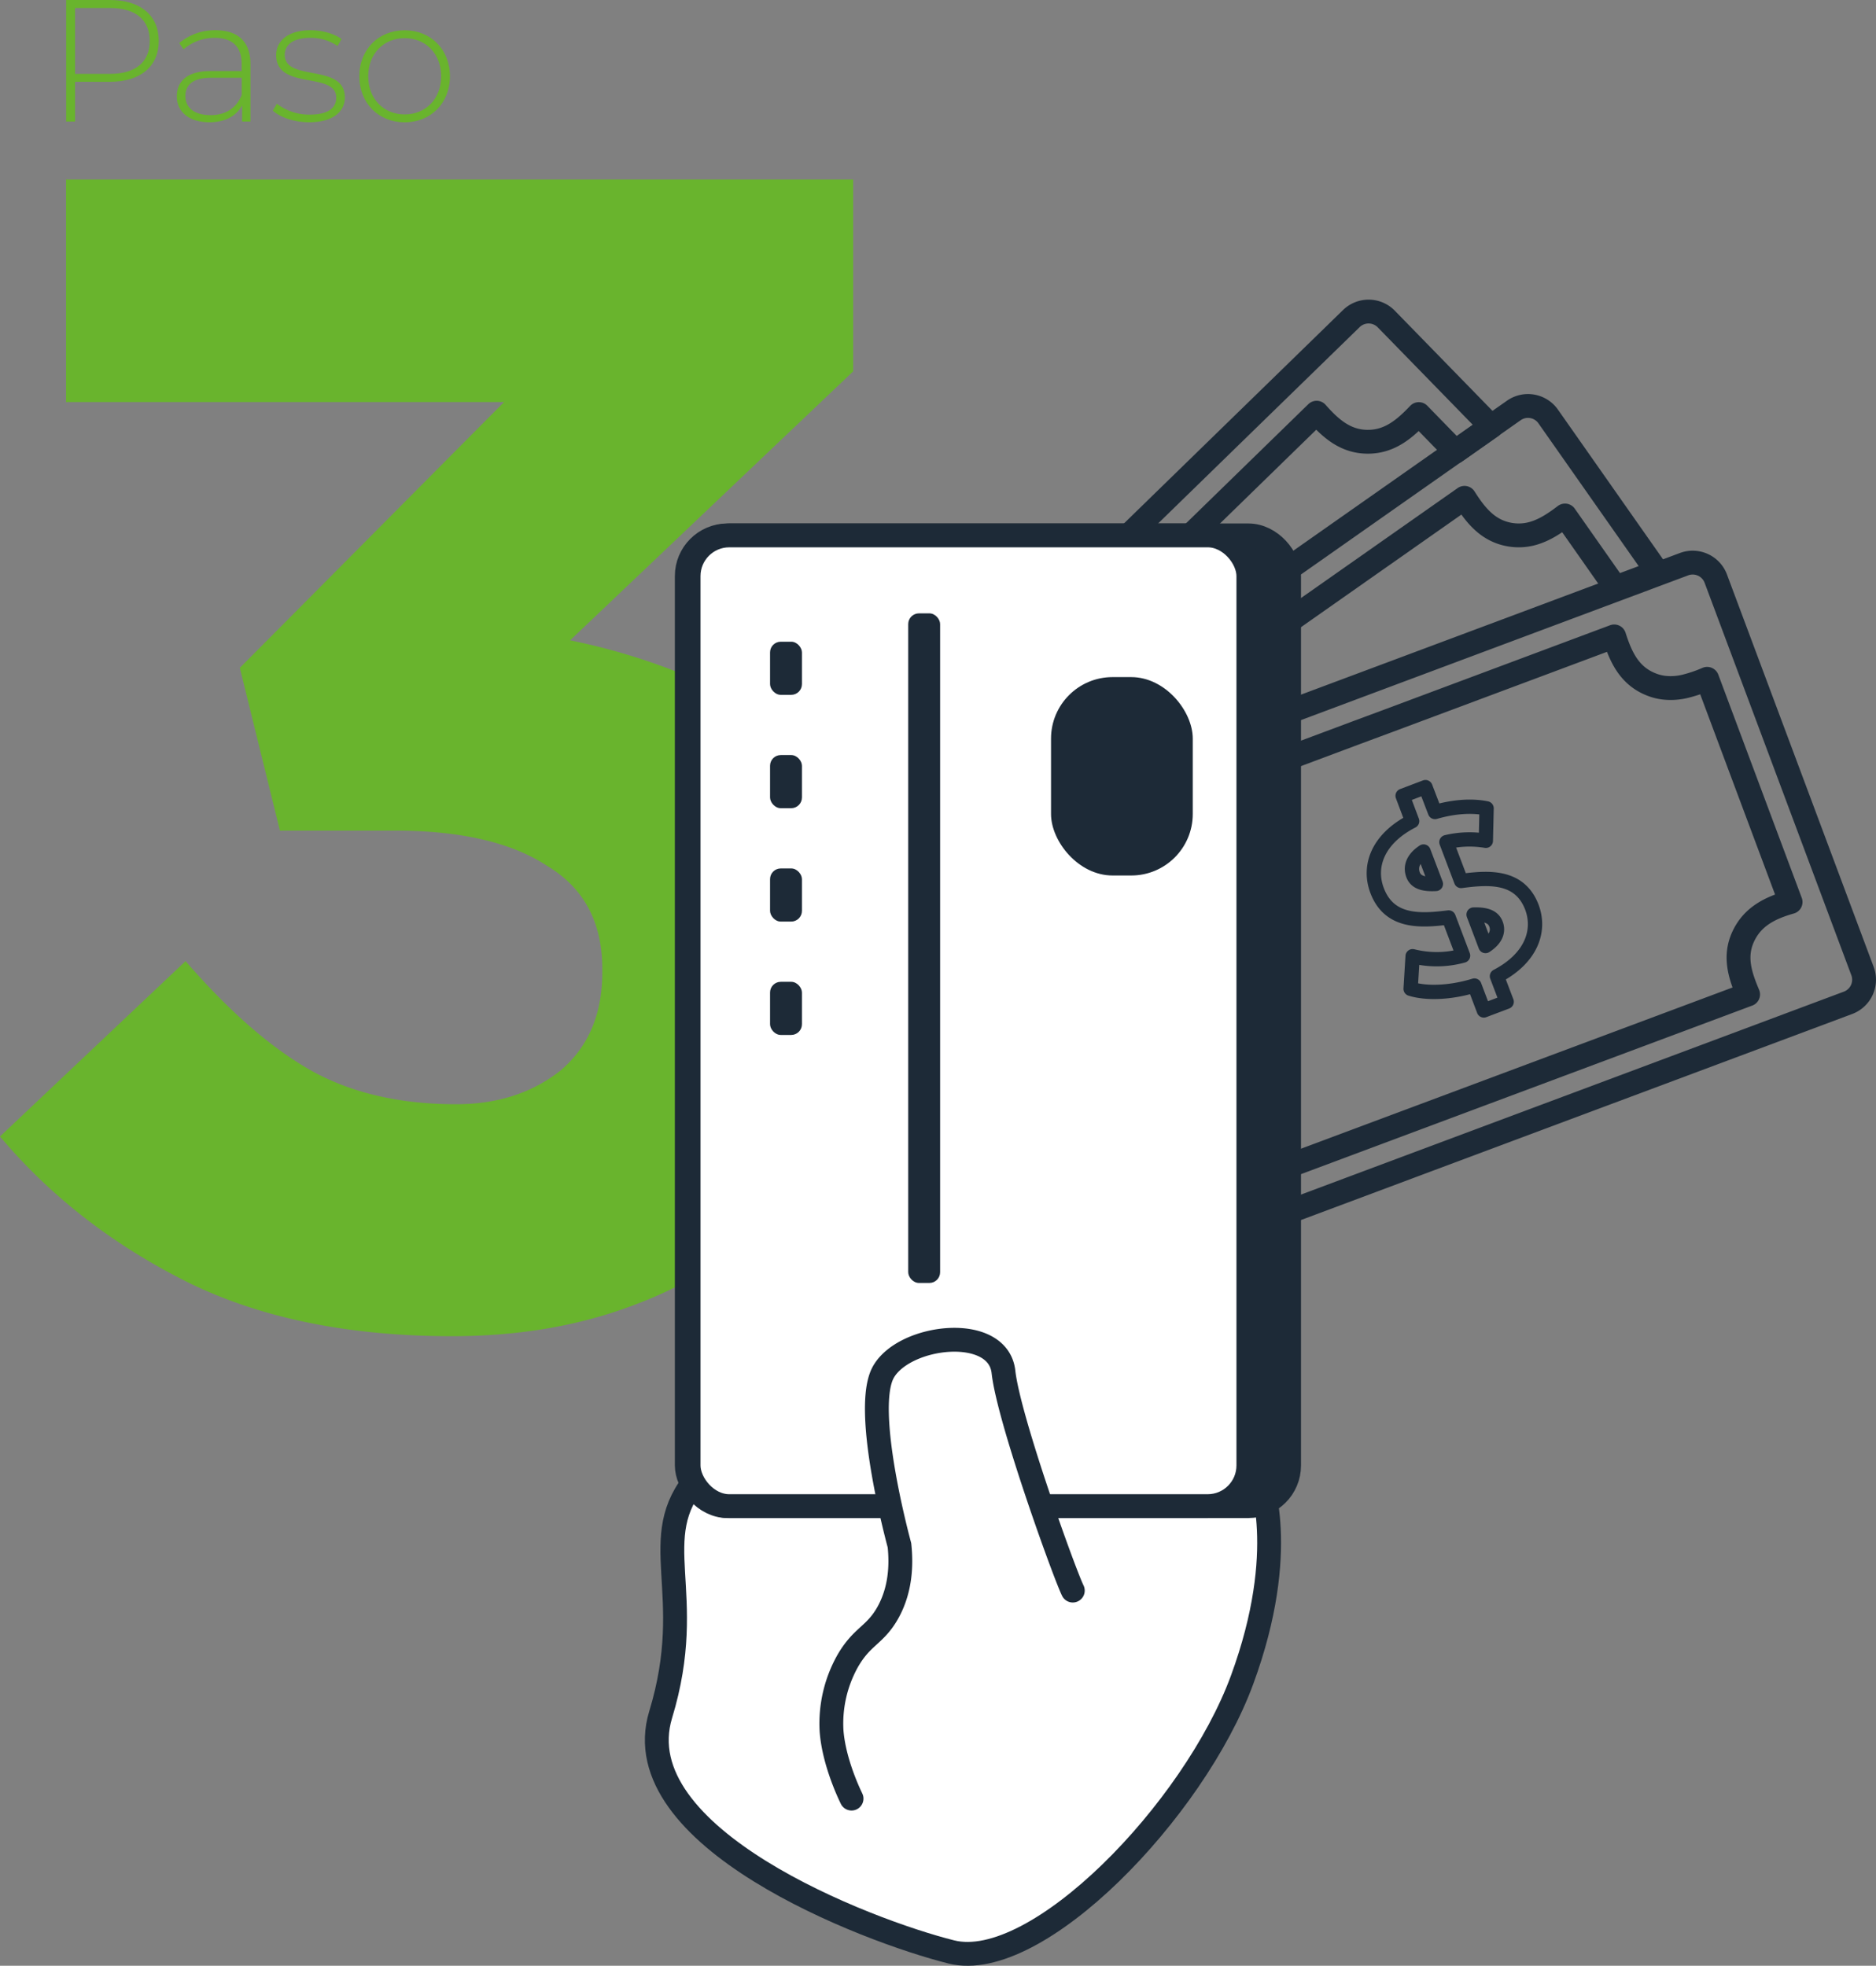 <svg xmlns="http://www.w3.org/2000/svg" viewBox="0 0 786.92 824.59"><rect x="0" y="0" width="786.92" height="824.59" fill="#808080" stroke="none"/><defs><style>.cls-1{fill:#69b42d;}.cls-2{fill:#fff;}.cls-2,.cls-3,.cls-4,.cls-5{stroke:#1d2a37;stroke-linecap:round;stroke-linejoin:round;}.cls-2,.cls-3,.cls-5{stroke-width:10px;}.cls-3,.cls-4{fill:none;}.cls-4{stroke-width:6px;}.cls-5,.cls-6{fill:#1d2a37;}</style></defs><title>Recibe tu cambio</title><g id="Capa_2" data-name="Capa 2"><g id="Capa_1-2" data-name="Capa 1"><path class="cls-1" d="M189.66,560.5q-65.64,0-111.82-23.08Q31.34,514,0,476.73l77.84-73.56q28,32.32,53.76,46.51,25.07,13.53,59.71,13.52,26,0,43.86-14.18,17.49-14.85,17.48-41.23v-1.32q0-29.36-23.08-43.21-22.44-14.83-64-14.84H117.42L100.6,280.14,211.43,168.66H27.71V75.32H357.87v80.47L239.13,268.6A268.12,268.12,0,0,1,283,281.46a137.26,137.26,0,0,1,41.89,25.07,115.07,115.07,0,0,1,29.68,39.91q10.89,23.43,10.89,55.74v1.65q0,33.32-12.21,61.35a141.9,141.9,0,0,1-33.64,50.14q-23.08,21.1-56.07,33Q230.23,560.49,189.66,560.5Z"/><path class="cls-1" d="M66.59,17.19c0,10.71-7.72,17.13-20.54,17.13H31.48V51H27.76V0H46.05C58.87,0,66.59,6.41,66.59,17.19Zm-3.78,0C62.81,8.38,57,3.35,46.05,3.35H31.48V31H46.05C57,31,62.81,25.94,62.81,17.19Z"/><path class="cls-1" d="M105.06,26.88V51h-3.5V44.22c-2.4,4.38-7.07,7.07-13.7,7.07-8.52,0-13.69-4.37-13.69-10.85,0-5.76,3.64-10.64,14.2-10.64h13V26.74c0-7.07-3.86-10.86-11.29-10.86A19.74,19.74,0,0,0,77,20.69l-1.82-2.62a23.19,23.19,0,0,1,15.22-5.39C99.81,12.68,105.06,17.49,105.06,26.88Zm-3.65,12.9V32.64h-13c-7.87,0-10.64,3.28-10.64,7.65,0,5,3.86,8,10.56,8C94.78,48.3,99.23,45.24,101.41,39.78Z"/><path class="cls-1" d="M114.45,46.41l1.68-2.91a22.14,22.14,0,0,0,13.69,4.58c8,0,11.22-2.84,11.22-7.14,0-11.07-25.2-2.91-25.2-17.84,0-5.76,4.8-10.42,14.42-10.42,4.81,0,10.06,1.45,13,3.71l-1.67,2.92a19.62,19.62,0,0,0-11.44-3.43c-7.43,0-10.71,3.06-10.71,7.14,0,11.44,25.21,3.35,25.21,17.85,0,6.2-5.32,10.42-15,10.42C123.41,51.29,117.44,49.18,114.45,46.41Z"/><path class="cls-1" d="M150.73,32c0-11.29,8.09-19.3,19-19.3s19,8,19,19.3-8.09,19.31-19,19.31S150.73,43.28,150.73,32Zm34.32,0c0-9.54-6.56-16-15.3-16s-15.3,6.48-15.3,16,6.55,16,15.3,16S185.05,41.53,185.05,32Z"/><path class="cls-2" d="M528.34,619.67s12.81,30.2-7.33,85S434.87,827.75,399.07,818.8s-137.6-48.11-121.94-99.57-6.89-73.83,15.57-99.56,139.93-90.62,139.93-90.62Z"/><path class="cls-3" d="M436,348.8l6.95,18.61,7.78,20.81,5.25,14,7.16,19.15L474.92,453l3.31,8.86,19.27,51.55a10.34,10.34,0,0,0,13.32,6.07l264.36-98.82a10.35,10.35,0,0,0,6.08-13.32l-29.14-77.95-7-18.73-25.4-67.93a10.35,10.35,0,0,0-13.32-6.07l-10.48,3.92-7.58,2.84-9.92,3.7-7.33,2.74-14.16,5.29-10.07,3.77L541.58,298.27l-18.41,6.88-65.62,24.53-8.37,3.13-7.13,2.67A10.35,10.35,0,0,0,436,348.8Zm29.59,29.49c8.26-2.61,15.79-6,19.75-14.27,4.09-8.47,1.95-16.43-1.86-24.7l36.38-13.6L533,320.78l8.35-3.12,1.41-.53,6.42-2.4,6.16-2.3,13.71-5.13,13.47-5,65-24.28,7.11-2.66,22.48-8.4c2.65,8.27,6,15.88,14.55,19.73l.71.3a21.12,21.12,0,0,0,5.81,1.5,25.57,25.57,0,0,0,8.8-.63,57.31,57.31,0,0,0,9.11-3.11l21.25,56.85,13.75,36.78c-8.59,2.44-15.91,6.06-19.82,14.39-4,8.51-1.34,16.44,2,24.36L539.55,489.5a48.92,48.92,0,0,0-2.57-7.29c-2.44-5.4-6.06-9.84-12-12.55-7.29-3.31-14.2-1.8-21,.83-1.13.44-2.27.92-3.4,1.4l-10.12-27.08-7.61-20.32L480,417,479,414.14Z"/><path class="cls-4" d="M627.92,409.5,632,420.23l-9.58,3.63-3.95-10.45c-9.7,3-19.93,3.5-26.76,1.38l.84-13.68a41.33,41.33,0,0,0,21.16-.25l-6.06-16c-11.61,1.44-24.83,2.4-30-11.3-3.85-10.15.22-21.66,14.7-29.12l-4-10.63,9.58-3.63,4,10.44c7.4-2.15,15.12-2.88,21.65-1.53l-.32,13.6a41.84,41.84,0,0,0-16.54.57l6.17,16.29c11.57-1.54,24.6-2.43,29.72,11.08C646.28,390.6,642.26,402,627.92,409.5ZM602.3,370.79l-5.16-13.6c-4.64,3.07-5.6,6.61-4.4,9.78C594,370.32,597.57,371.05,602.3,370.79Zm25.22,16.84c-1.27-3.35-4.74-4.12-9.4-4l5,13.21C627.51,394,628.68,390.69,627.52,387.63Z"/><path class="cls-3" d="M401.54,348.76l5.64,8,18.12,25.81,48.93,69.69-11.82-31.59-7.15-19.15-5.25-14-7.78-20.81-7-18.61a10.35,10.35,0,0,1,6.08-13.32l7.13-2.67q-1.55-2.26-3.38-4.49L497,291.19l33.13-23.27,84.18-59.09c4.64,7.34,9.83,13.86,19,15.43a5.62,5.62,0,0,0,.57.09,21.73,21.73,0,0,0,9.78-.79c4.63-1.45,8.78-4.25,12.81-7.32l21.19,30.19,9.93-3.71,7.58-2.84-45.75-65.17a10.35,10.35,0,0,0-14.43-2.53l-9.57,6.72-15,10.53-6.27,4.4L420.15,323.05l-7,4.88-9.13,6.4A10.36,10.36,0,0,0,401.54,348.76Z"/><path class="cls-3" d="M364.53,345.16l113,116-3.31-8.87L425.3,382.61,407.18,356.8l-5.64-8a10.36,10.36,0,0,1,2.52-14.43l9.13-6.4a39.75,39.75,0,0,0-9-10.57l148.1-144.28c5.76,6.5,11.92,12.1,21.27,12.19s15.68-5.4,21.58-11.61l15.36,15.77,15-10.53-44-45.12a10.37,10.37,0,0,0-14.65-.19L364.73,330.52A10.34,10.34,0,0,0,364.53,345.16Z"/><rect class="cls-5" x="288.09" y="224.59" width="252.65" height="407.2" rx="17.07" transform="translate(828.82 856.38) rotate(-180)"/><rect class="cls-2" x="288.83" y="224.59" width="234.81" height="407.2" rx="17.07" transform="translate(812.48 856.38) rotate(-180)"/><rect class="cls-6" x="380.97" y="257.28" width="13.38" height="280.88" rx="4.5" transform="translate(775.32 795.45) rotate(-180)"/><rect class="cls-6" x="323.01" y="269.17" width="13.38" height="22.29" rx="4.5" transform="translate(659.4 560.64) rotate(-180)"/><rect class="cls-6" x="323.01" y="316.73" width="13.38" height="22.29" rx="4.5" transform="translate(659.4 655.75) rotate(-180)"/><rect class="cls-6" x="440.88" y="284.04" width="59.45" height="83.22" rx="25.8" transform="translate(941.2 651.29) rotate(180)"/><rect class="cls-6" x="323.01" y="364.29" width="13.38" height="22.29" rx="4.5" transform="translate(659.4 750.87) rotate(-180)"/><rect class="cls-6" x="323.01" y="411.84" width="13.38" height="22.29" rx="4.5" transform="translate(659.4 845.98) rotate(-180)"/><path class="cls-2" d="M450,667.21c-3.35-6.71-26.84-71.6-29.08-91.73s-41.39-15.67-50.34,0,6.71,72.71,6.71,72.71c.89,8.36.48,18.87-5,28.53-5.36,9.39-10.76,9.58-16.78,20.14a53.67,53.67,0,0,0-6.71,29.08c1,13.92,8.34,28.38,8.39,28.53h0"/></g></g></svg>